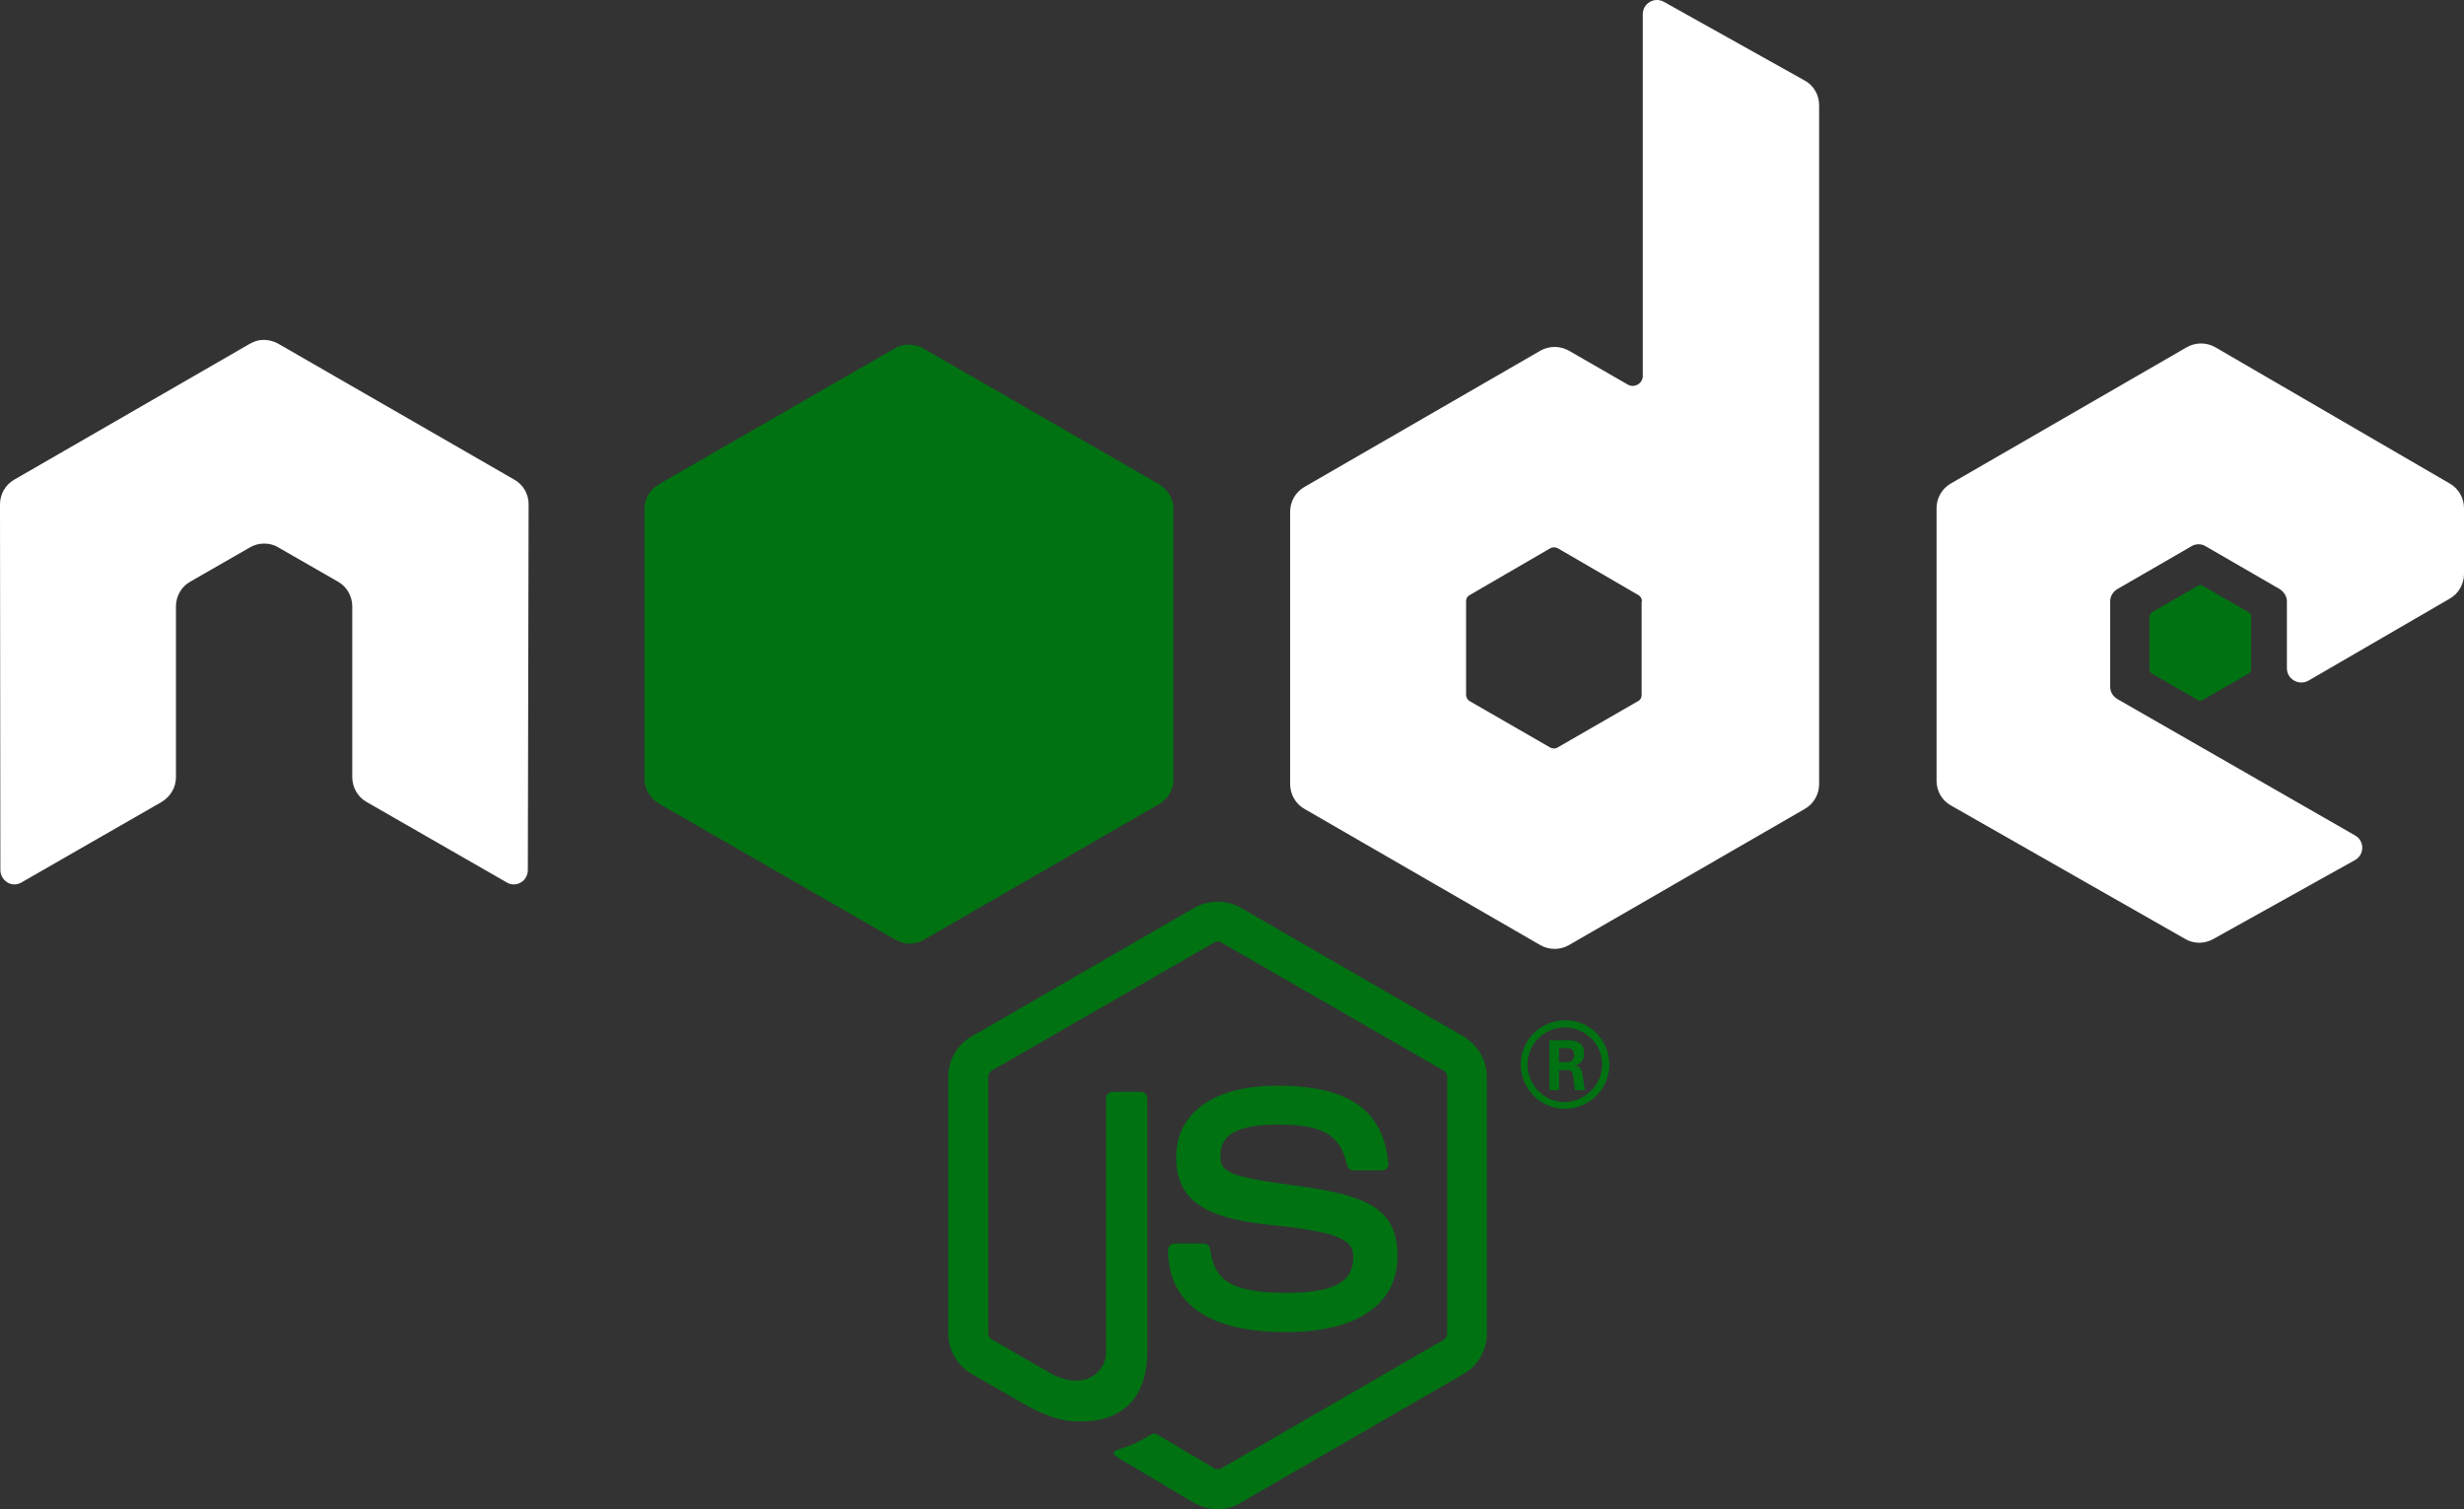 <svg width="640" height="392" viewBox="0 0 640 392" fill="none" xmlns="http://www.w3.org/2000/svg">
<rect x="0" y="0" width="640" height="392" fill="#333333" stroke="none"/>
<path d="M137.3 130.985C137.3 128.285 135.9 125.885 133.6 124.585L72.3 89.285C71.3 88.686 70.1 88.385 68.9 88.285H68.3C67.1 88.285 66 88.686 64.9 89.285L3.7 124.585C1.4 125.885 0 128.385 0 130.985L0.1 225.985C0.1 227.285 0.8 228.485 1.9 229.185C3 229.885 4.4 229.885 5.6 229.185L42 208.285C44.3 206.885 45.7 204.485 45.7 201.885V157.485C45.7 154.885 47.1 152.385 49.4 151.085L64.9 142.185C66.1 141.485 67.3 141.185 68.6 141.185C69.9 141.185 71.2 141.485 72.3 142.185L87.8 151.085C90.1 152.385 91.5 154.885 91.5 157.485V201.885C91.5 204.485 92.9 206.985 95.2 208.285L131.6 229.185C132.7 229.885 134.2 229.885 135.3 229.185C136.4 228.585 137.1 227.285 137.1 225.985L137.3 130.985ZM472.5 27.285V203.685C472.5 206.285 471.1 208.785 468.8 210.085L407.5 245.485C405.2 246.785 402.4 246.785 400.1 245.485L338.8 210.085C336.5 208.785 335.1 206.285 335.1 203.685V132.885C335.1 130.285 336.5 127.785 338.8 126.485L400.1 91.085C402.4 89.785 405.2 89.785 407.5 91.085L422.8 99.885C424.5 100.885 426.7 99.585 426.7 97.686V3.685C426.7 0.885 429.7 -0.915 432.2 0.485L468.7 20.886C471 22.085 472.5 24.585 472.5 27.285ZM426.5 156.185C426.5 155.485 426.1 154.885 425.6 154.585L404.6 142.385C404 142.085 403.3 142.085 402.7 142.385L381.7 154.585C381.1 154.885 380.8 155.485 380.8 156.185V180.485C380.8 181.185 381.2 181.785 381.7 182.085L402.7 194.185C403.3 194.485 404 194.485 404.5 194.185L425.5 182.085C426.1 181.785 426.4 181.185 426.4 180.485V156.185H426.5ZM636.3 155.485C638.6 154.185 640 151.685 640 149.085V131.985C640 129.385 638.6 126.885 636.3 125.585L575.4 90.186C573.1 88.885 570.3 88.885 568 90.186L506.7 125.585C504.4 126.885 503 129.385 503 131.985V202.785C503 205.485 504.4 207.885 506.7 209.185L567.6 243.885C569.8 245.185 572.6 245.185 574.9 243.885L611.7 223.385C614.2 221.985 614.2 218.385 611.7 216.985L550 181.585C548.8 180.885 548.1 179.685 548.1 178.385V156.185C548.1 154.885 548.8 153.685 550 152.985L569.2 141.885C570.3 141.185 571.8 141.185 572.9 141.885L592.1 152.985C593.2 153.685 594 154.885 594 156.185V173.585C594 176.385 597.1 178.185 599.6 176.785L636.3 155.485Z" fill="white"/>
<path d="M304.8 202.485V132.085C304.8 129.485 303.2 126.985 300.9 125.685L239.8 90.486C237.7 89.285 234.8 89.085 232.4 90.486L171.3 125.685C169 126.985 167.4 129.385 167.4 132.085V202.485C167.4 205.285 169.3 207.685 171.4 208.885L232.6 244.085C235 245.485 237.8 245.385 240 244.085L301 208.885C302.8 207.885 304.1 206.185 304.6 204.185C304.7 203.685 304.8 203.085 304.8 202.485Z M558.3 160.185C558.3 159.685 558.6 159.285 559 158.985L570.8 152.185C571.2 151.885 571.8 151.885 572.2 152.185L584 158.985C584.4 159.185 584.7 159.685 584.7 160.185V173.785C584.7 174.285 584.4 174.685 584 174.985L572.2 181.785C571.8 182.085 571.2 182.085 570.8 181.785L559 174.985C558.6 174.785 558.3 174.285 558.3 173.785V160.185Z M316.3 391.985C314.2 391.985 312.1 391.385 310.2 390.385L291 378.985C288.1 377.385 289.5 376.785 290.5 376.485C294.3 375.185 295.1 374.885 299.2 372.485C299.6 372.285 300.2 372.385 300.6 372.585L315.4 381.385C315.9 381.685 316.7 381.685 317.2 381.385L375 347.985C375.5 347.685 375.9 347.085 375.9 346.385V279.685C375.9 278.985 375.6 278.385 375 278.085L317.2 244.785C316.7 244.485 316 244.485 315.4 244.785L257.6 278.085C257 278.385 256.7 279.085 256.7 279.685V346.385C256.7 346.985 257.1 347.585 257.6 347.885L273.4 356.985C282 361.285 287.3 356.185 287.3 351.185V285.285C287.3 284.385 288 283.585 289 283.585H296.3C297.2 283.585 298 284.285 298 285.285V351.185C298 362.685 291.8 369.185 280.9 369.185C277.6 369.185 274.9 369.185 267.6 365.585L252.4 356.885C248.7 354.685 246.3 350.685 246.3 346.385V279.685C246.3 275.385 248.6 271.285 252.4 269.185L310.2 235.785C313.9 233.685 318.7 233.685 322.3 235.785L380.1 269.185C383.8 271.385 386.2 275.385 386.2 279.685V346.385C386.2 350.685 383.9 354.785 380.1 356.885L322.3 390.285C320.6 391.385 318.5 391.985 316.3 391.985Z M363 326.185C363 313.685 354.6 310.385 336.8 307.985C318.8 305.585 317 304.385 317 300.185C317 296.685 318.5 292.085 331.8 292.085C343.7 292.085 348.1 294.685 349.9 302.685C350.1 303.485 350.7 303.985 351.5 303.985H359C359.5 303.985 359.9 303.785 360.2 303.485C360.5 303.085 360.7 302.685 360.6 302.185C359.4 288.385 350.3 281.985 331.8 281.985C315.3 281.985 305.5 288.985 305.5 300.585C305.5 313.285 315.3 316.685 331.1 318.285C350 320.185 351.5 322.885 351.5 326.585C351.5 333.085 346.3 335.785 334.1 335.785C318.8 335.785 315.4 331.985 314.3 324.385C314.2 323.585 313.5 322.985 312.6 322.985H305.1C304.2 322.985 303.4 323.685 303.4 324.685C303.4 334.385 308.7 345.985 334 345.985C352.5 345.985 363 338.785 363 326.185Z M409.081 283.133H411.775C411.464 282.511 411.257 280.75 411.153 279.714C411.136 279.619 411.119 279.526 411.102 279.435C410.825 277.93 410.638 276.911 408.978 276.813C409.91 276.502 411.464 275.984 411.464 273.602C411.464 270.183 408.46 270.183 406.906 270.183H402.451V283.133H404.937V277.953H407.216C408.149 277.953 408.356 278.367 408.563 279.092C408.563 279.196 408.978 282.511 409.081 283.133ZM407.009 272.255C407.631 272.255 408.874 272.255 408.874 274.016C408.874 274.741 408.563 275.881 406.906 275.881H404.937V272.255H407.009Z M406.5 288C400.18 288 395 282.82 395 276.501C395 269.974 400.387 265.002 406.5 265.002C412.716 264.898 418 269.974 418 276.501C418 282.82 412.82 288 406.5 288ZM406.396 286.239C411.784 286.135 416.135 281.784 416.135 276.501C416.135 271.114 411.784 266.866 406.396 266.866C401.113 266.866 396.761 271.114 396.761 276.501C396.761 281.888 401.113 286.239 406.396 286.239Z" fill="#007212"/>
</svg>

